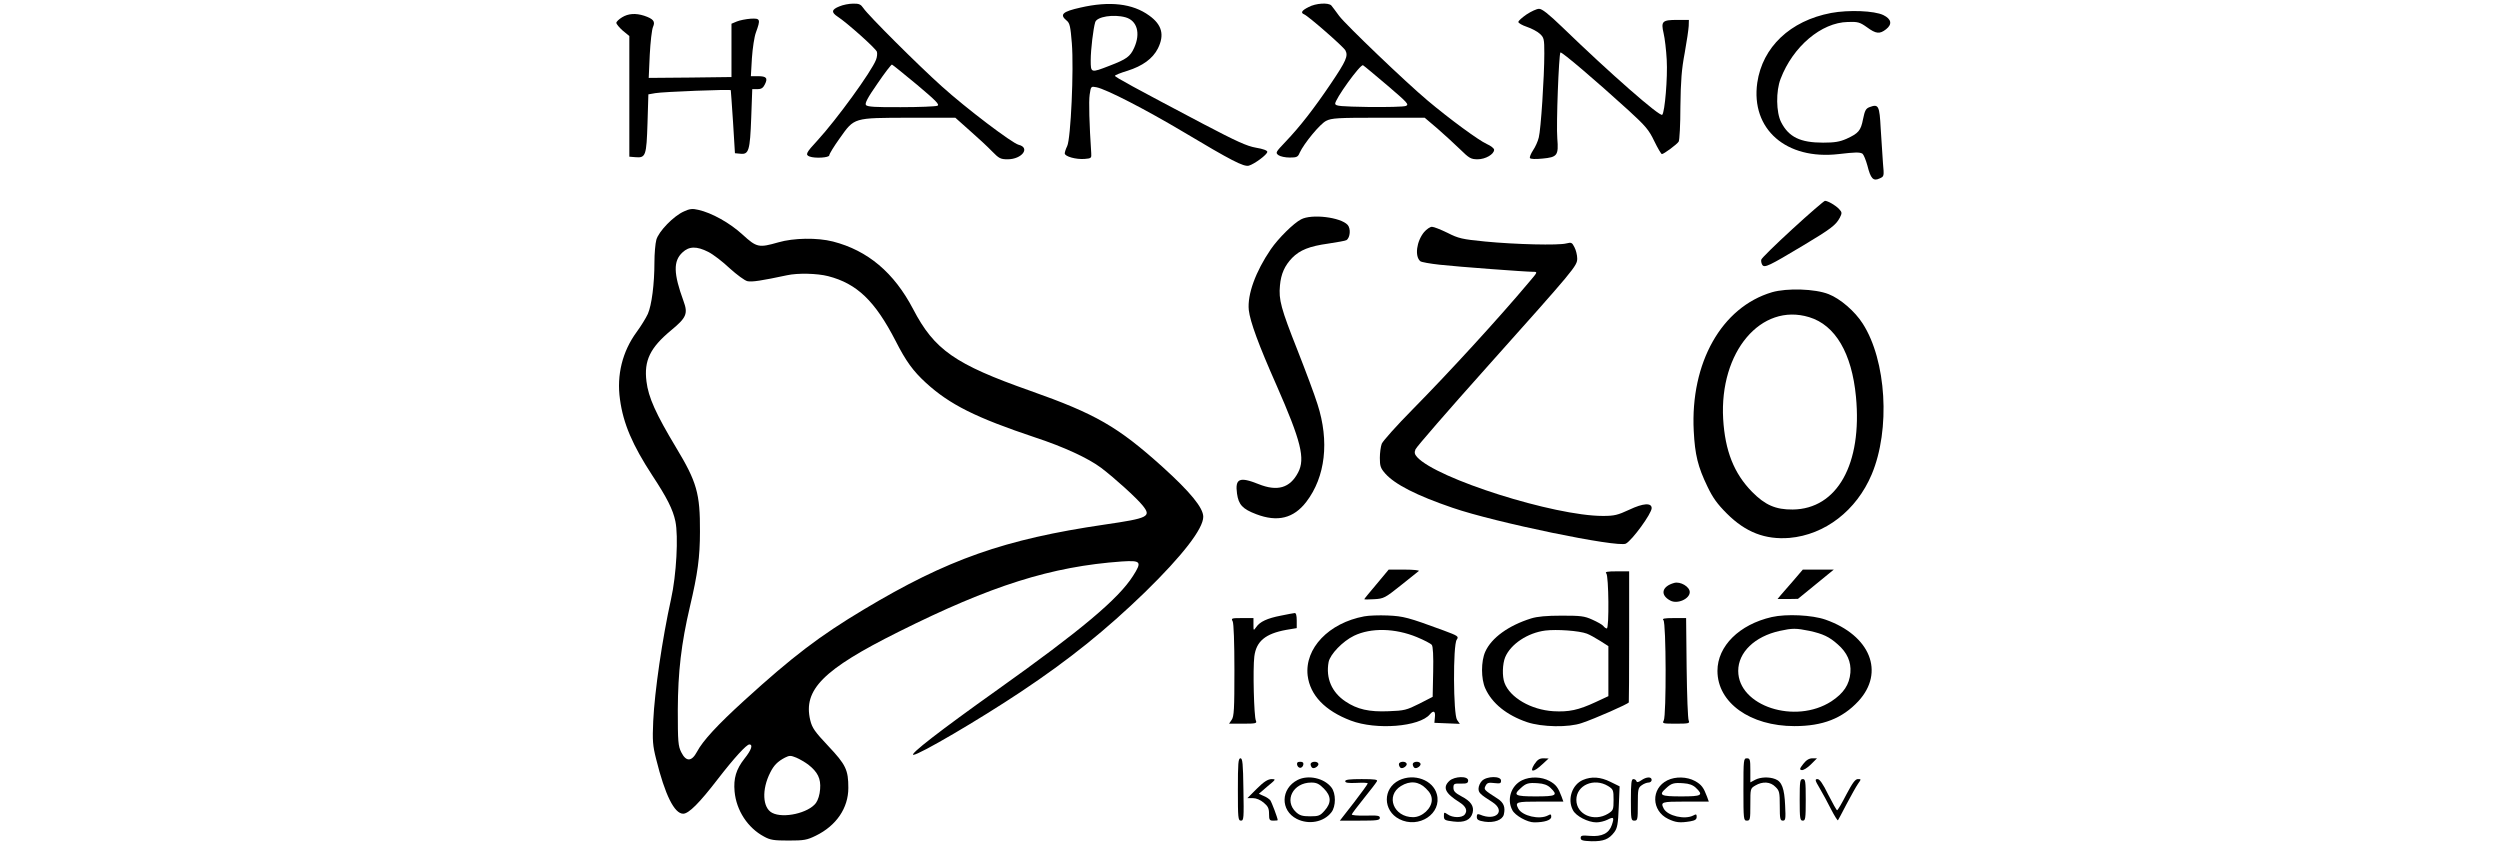 <?xml version="1.0" standalone="no"?>
<!DOCTYPE svg PUBLIC "-//W3C//DTD SVG 20010904//EN"
 "http://www.w3.org/TR/2001/REC-SVG-20010904/DTD/svg10.dtd">
<svg version="1.0" xmlns="http://www.w3.org/2000/svg"
 width="1444pt" height="488pt" viewBox="0 0 1444 488"
 preserveAspectRatio="xMidYMid meet">

<g transform="translate(0,488) scale(0.1,-0.1)"
fill="#000000" stroke="none">
<path d="M4848 4843 c-45 -18 -48 -34 -10 -59 54 -35 221 -184 227 -203 3 -10
1 -31 -5 -46 -26 -68 -227 -345 -339 -467 -65 -70 -71 -82 -45 -92 31 -12 114
-7 114 7 0 8 27 52 60 98 86 121 77 118 401 119 l267 0 83 -74 c46 -40 104
-94 129 -120 40 -41 49 -46 90 -46 83 0 133 67 63 84 -38 10 -301 209 -443
337 -136 122 -427 412 -453 452 -15 22 -25 27 -60 26 -23 0 -59 -7 -79 -16z
m448 -452 c113 -95 133 -116 118 -122 -11 -4 -105 -8 -210 -8 -145 -1 -194 2
-202 12 -8 9 8 41 66 124 42 62 80 111 84 110 4 -1 69 -54 144 -116z"/>
<path d="M6240 4836 c-103 -23 -121 -40 -80 -74 19 -15 23 -33 31 -132 12
-150 -6 -552 -27 -594 -8 -16 -14 -35 -14 -42 0 -18 66 -36 115 -32 38 3 40 5
38 33 -11 166 -15 300 -9 339 7 48 8 48 39 42 57 -11 287 -130 502 -258 278
-166 348 -202 378 -195 32 9 107 64 107 80 0 8 -24 17 -66 24 -52 9 -111 36
-302 136 -406 214 -512 272 -512 279 0 4 32 17 72 29 88 28 146 70 176 129 39
78 24 137 -50 190 -96 70 -229 85 -398 46z m261 -56 c67 -19 88 -92 50 -176
-23 -51 -44 -66 -143 -104 -108 -42 -108 -42 -108 33 0 60 15 184 26 219 10
32 106 47 175 28z"/>
<path d="M7558 4839 c-40 -20 -47 -33 -25 -42 23 -9 226 -186 238 -208 17 -32
5 -60 -84 -192 -98 -145 -178 -248 -261 -335 -58 -61 -60 -64 -42 -78 11 -8
40 -14 65 -14 41 0 48 3 58 28 25 54 118 167 153 184 31 16 68 18 302 18 l267
0 73 -62 c39 -34 98 -88 131 -120 53 -52 63 -58 102 -58 45 0 95 29 95 55 0 8
-19 23 -42 33 -47 21 -216 145 -343 252 -125 105 -471 436 -510 488 -19 26
-39 53 -45 60 -16 18 -90 14 -132 -9z m456 -453 c117 -100 126 -110 106 -118
-13 -5 -109 -7 -214 -6 -161 3 -191 5 -194 18 -4 23 146 232 161 223 7 -4 70
-57 141 -117z"/>
<path d="M8818 4797 c-26 -18 -48 -37 -48 -44 0 -6 22 -19 49 -28 27 -9 61
-27 75 -40 24 -22 26 -30 26 -114 0 -135 -20 -440 -32 -485 -5 -22 -20 -55
-33 -74 -13 -20 -21 -40 -18 -45 3 -6 33 -7 72 -3 86 8 94 18 86 116 -7 80 9
487 18 497 7 6 206 -164 394 -335 98 -90 117 -112 148 -177 20 -41 40 -75 44
-75 11 0 87 56 97 72 5 7 10 99 10 203 2 150 7 215 25 310 12 66 22 136 23
155 l1 35 -67 0 c-87 0 -95 -8 -79 -77 7 -29 15 -98 18 -153 6 -103 -11 -303
-26 -318 -13 -13 -299 237 -577 506 -80 77 -118 107 -135 106 -13 0 -45 -15
-71 -32z"/>
<path d="M10576 4805 c-236 -45 -396 -197 -426 -403 -38 -268 167 -447 470
-412 95 11 122 12 138 2 6 -5 19 -35 28 -68 19 -76 34 -92 70 -75 27 12 27 12
20 89 -3 42 -9 132 -13 199 -7 133 -12 144 -65 124 -21 -8 -27 -20 -37 -69
-13 -67 -26 -82 -96 -114 -39 -17 -68 -22 -135 -22 -131 0 -198 32 -242 118
-29 56 -31 180 -3 251 71 186 235 325 388 328 58 2 69 -1 110 -30 53 -39 74
-41 111 -12 37 29 31 59 -16 82 -52 25 -199 31 -302 12z"/>
<path d="M3593 4780 c-18 -11 -33 -25 -33 -32 0 -7 17 -27 37 -45 l38 -31 0
-349 0 -348 36 -3 c59 -5 63 9 69 197 l5 166 40 7 c44 8 434 23 436 17 1 -2 6
-85 13 -184 l11 -180 32 -3 c48 -5 55 18 62 207 l6 166 30 0 c22 0 33 7 43 28
18 36 9 47 -40 47 l-41 0 6 104 c4 58 14 124 23 148 28 77 26 83 -30 80 -27
-2 -63 -9 -80 -16 l-31 -13 0 -154 0 -154 -239 -3 -239 -2 6 134 c4 74 12 146
19 161 14 31 2 46 -51 64 -50 16 -92 13 -128 -9z"/>
<path d="M10353 3557 c-98 -90 -179 -169 -180 -177 -2 -8 1 -22 6 -30 13 -19
39 -6 236 112 162 97 189 118 212 161 13 26 13 31 -4 49 -19 21 -65 48 -82 48
-5 0 -90 -73 -188 -163z"/>
<path d="M3951 3659 c-60 -26 -147 -116 -160 -164 -6 -22 -11 -80 -11 -130 0
-126 -16 -248 -38 -298 -11 -24 -40 -71 -65 -105 -82 -112 -116 -248 -96 -389
19 -140 72 -263 186 -438 85 -129 120 -198 134 -266 18 -85 6 -311 -25 -449
-51 -231 -95 -534 -103 -705 -5 -114 -3 -141 17 -220 51 -206 105 -315 156
-315 32 0 94 62 200 200 95 123 166 200 182 200 23 0 12 -32 -28 -82 -48 -61
-64 -114 -57 -190 10 -109 76 -210 170 -260 36 -20 57 -23 142 -23 89 0 106 3
157 28 119 58 188 160 188 276 0 104 -14 134 -116 242 -78 83 -93 104 -104
149 -42 176 74 293 509 510 536 268 883 378 1291 407 111 7 117 -1 64 -84 -84
-132 -298 -312 -784 -658 -329 -234 -511 -375 -484 -375 34 1 377 202 619 363
281 187 494 359 719 577 216 211 336 366 336 435 0 52 -75 143 -235 288 -259
233 -386 306 -765 440 -434 153 -553 236 -676 472 -110 210 -261 338 -463 390
-90 23 -227 21 -316 -5 -112 -32 -124 -30 -206 45 -73 67 -178 126 -256 143
-33 8 -50 6 -82 -9z m140 -234 c28 -14 84 -57 124 -95 41 -37 87 -71 102 -74
25 -6 83 3 228 34 63 14 175 11 238 -5 167 -43 271 -143 390 -374 60 -118 101
-174 175 -242 138 -126 288 -201 632 -316 164 -54 305 -119 380 -175 79 -60
205 -174 241 -219 50 -63 33 -72 -221 -109 -579 -85 -908 -201 -1390 -490
-256 -153 -412 -272 -690 -525 -155 -141 -241 -234 -274 -297 -31 -58 -63 -59
-91 -3 -18 36 -20 60 -20 245 1 219 20 383 70 596 45 191 58 285 58 434 1 220
-18 286 -138 485 -117 195 -160 290 -171 382 -15 120 21 194 141 294 90 74
100 97 73 170 -58 159 -60 231 -6 281 38 36 82 37 149 3z m577 -2961 c55 -43
74 -81 69 -142 -2 -32 -12 -63 -24 -80 -43 -58 -188 -91 -253 -57 -56 29 -61
135 -11 233 21 42 43 64 85 86 26 13 33 13 65 0 19 -8 50 -26 69 -40z"/>
<path d="M7515 3613 c-43 -22 -131 -109 -175 -173 -88 -129 -136 -261 -127
-351 8 -68 56 -199 160 -434 142 -323 167 -424 125 -504 -47 -90 -120 -111
-229 -67 -110 44 -136 32 -124 -55 9 -64 32 -89 111 -119 123 -47 216 -24 289
71 111 145 134 350 65 564 -17 55 -70 196 -116 313 -95 240 -109 291 -101 373
6 67 27 114 70 159 45 46 101 68 209 83 52 8 99 16 105 20 22 14 26 67 7 88
-40 44 -207 65 -269 32z"/>
<path d="M8226 3540 c-44 -53 -56 -141 -22 -169 6 -5 56 -14 111 -20 108 -12
498 -41 541 -41 26 0 26 -1 -22 -57 -177 -211 -464 -524 -675 -738 -92 -93
-172 -183 -178 -198 -6 -16 -11 -53 -11 -82 0 -47 4 -59 31 -90 56 -63 181
-127 389 -198 246 -85 955 -231 1001 -207 37 20 149 174 149 205 0 32 -49 29
-129 -9 -67 -31 -86 -36 -153 -36 -281 0 -960 215 -1073 340 -14 16 -17 26 -9
45 5 13 189 225 409 471 512 573 525 588 525 631 0 19 -7 48 -16 65 -14 28
-18 29 -47 22 -45 -12 -294 -6 -469 11 -133 13 -154 18 -217 50 -39 19 -79 35
-90 35 -11 0 -31 -14 -45 -30z"/>
<path d="M10235 3192 c-291 -86 -472 -408 -452 -801 7 -138 24 -207 79 -321
31 -65 57 -101 112 -156 109 -109 222 -152 362 -141 205 18 387 158 475 367
109 259 85 658 -52 871 -45 71 -130 144 -197 170 -78 31 -240 36 -327 11z
m215 -144 c151 -46 246 -208 270 -459 37 -389 -108 -649 -365 -652 -99 -1
-160 26 -235 102 -105 107 -156 237 -167 421 -22 388 219 673 497 588z"/>
<path d="M7951 1506 c-39 -46 -71 -85 -71 -87 0 -2 26 -2 57 0 55 3 63 7 153
79 52 41 99 79 105 84 5 4 -32 8 -82 8 l-92 0 -70 -84z"/>
<path d="M10360 1528 c-30 -35 -63 -73 -74 -85 l-19 -23 59 0 59 1 103 84 104
85 -90 0 -89 0 -53 -62z"/>
<path d="M9278 1568 c14 -14 17 -318 3 -318 -5 0 -14 6 -20 14 -6 8 -35 24
-64 37 -46 21 -68 23 -177 23 -87 0 -141 -5 -176 -16 -131 -41 -229 -112 -265
-192 -25 -55 -25 -157 0 -212 39 -87 124 -155 241 -195 86 -29 241 -32 317 -5
75 25 268 110 271 119 1 4 2 176 2 382 l0 375 -72 0 c-56 0 -69 -3 -60 -12z
m-112 -348 c16 -6 50 -25 77 -42 l47 -30 0 -145 0 -144 -73 -34 c-101 -47
-155 -58 -245 -53 -128 8 -250 78 -282 164 -14 37 -12 109 4 148 32 76 130
141 232 154 66 8 195 -1 240 -18z"/>
<path d="M9670 1513 c-72 -20 -83 -70 -22 -102 41 -22 112 10 112 49 0 31 -54
63 -90 53z"/>
<path d="M7398 1324 c-78 -15 -121 -35 -142 -66 -16 -22 -16 -22 -16 15 l0 37
-65 0 c-62 0 -65 -1 -55 -19 6 -12 10 -121 10 -283 0 -222 -2 -267 -16 -286
l-15 -22 82 0 c74 0 80 2 73 18 -11 22 -18 299 -9 370 11 88 64 132 185 154
l60 10 0 44 c0 29 -4 44 -12 43 -7 -1 -43 -7 -80 -15z"/>
<path d="M7880 1320 c-205 -38 -345 -185 -327 -342 14 -113 99 -203 249 -260
147 -56 397 -36 457 36 21 25 33 19 29 -16 l-3 -33 73 -3 74 -3 -16 23 c-22
31 -24 433 -2 463 13 19 9 22 -77 54 -204 75 -230 82 -322 86 -49 2 -110 0
-135 -5z m304 -120 c41 -17 80 -37 86 -45 7 -8 10 -63 8 -156 l-3 -144 -78
-40 c-72 -36 -86 -40 -176 -43 -113 -5 -182 11 -249 56 -80 53 -115 135 -98
228 9 45 81 120 147 152 98 47 237 44 363 -8z"/>
<path d="M10234 1316 c-188 -43 -314 -168 -314 -311 0 -184 189 -319 445 -319
163 0 276 44 369 144 154 167 69 380 -190 471 -77 27 -226 34 -310 15z m218
-80 c77 -17 114 -34 163 -78 54 -47 78 -101 73 -163 -6 -70 -39 -119 -110
-166 -209 -135 -538 -27 -538 176 0 107 95 199 240 231 73 16 93 16 172 0z"/>
<path d="M9608 1298 c16 -16 17 -550 2 -579 -10 -18 -7 -19 71 -19 74 0 80 2
73 18 -5 9 -10 146 -12 305 l-3 287 -71 0 c-56 0 -69 -3 -60 -12z"/>
<path d="M7150 320 c0 -165 1 -180 18 -180 16 0 17 14 14 180 -2 150 -5 180
-17 180 -13 0 -15 -29 -15 -180z"/>
<path d="M8862 465 c-30 -48 -5 -48 46 0 l37 34 -30 1 c-23 0 -35 -8 -53 -35z"/>
<path d="M10070 320 c0 -173 1 -180 20 -180 19 0 20 7 20 93 0 92 0 93 29 110
42 25 87 22 116 -8 23 -22 25 -32 25 -110 0 -74 2 -85 18 -85 15 0 17 9 13 87
-4 98 -19 139 -57 153 -36 14 -85 12 -116 -4 l-28 -15 0 70 c0 62 -2 69 -20
69 -19 0 -20 -7 -20 -180z"/>
<path d="M10416 468 c-22 -28 -23 -34 -9 -36 8 -2 32 12 52 32 l36 36 -27 0
c-18 0 -35 -10 -52 -32z"/>
<path d="M7492 463 c2 -10 10 -18 18 -18 8 0 16 8 18 18 2 12 -3 17 -18 17
-15 0 -20 -5 -18 -17z"/>
<path d="M7570 466 c0 -8 5 -18 10 -21 13 -8 42 14 34 26 -9 15 -44 10 -44 -5z"/>
<path d="M8080 466 c0 -8 5 -18 10 -21 13 -8 42 14 34 26 -9 15 -44 10 -44 -5z"/>
<path d="M8160 466 c0 -8 5 -18 10 -21 13 -8 42 14 34 26 -9 15 -44 10 -44 -5z"/>
<path d="M7495 375 c-98 -50 -101 -176 -5 -225 69 -35 156 -19 200 38 27 34
27 110 0 144 -42 54 -134 74 -195 43z m151 -49 c44 -44 45 -83 5 -128 -26 -30
-35 -33 -84 -33 -45 0 -60 5 -81 24 -71 66 -18 171 88 171 30 0 45 -7 72 -34z"/>
<path d="M8081 373 c-95 -47 -94 -175 1 -224 113 -58 248 32 217 144 -22 82
-132 122 -218 80z m155 -47 c25 -24 34 -43 34 -66 0 -49 -55 -100 -108 -100
-113 0 -161 124 -70 180 52 32 103 27 144 -14z"/>
<path d="M8372 370 c-41 -38 -25 -72 58 -124 38 -24 48 -49 30 -71 -16 -20
-70 -19 -98 1 -21 14 -22 14 -22 -10 0 -22 5 -25 55 -31 64 -8 100 9 111 51 9
37 -10 66 -64 94 -37 20 -47 30 -47 50 0 23 4 25 43 24 34 -1 42 3 42 18 0 27
-78 25 -108 -2z"/>
<path d="M8560 370 c-11 -11 -20 -31 -20 -45 0 -24 9 -33 80 -78 80 -52 20
-112 -72 -72 -14 5 -18 2 -18 -13 0 -17 9 -22 45 -28 56 -8 103 10 111 41 10
42 0 69 -36 92 -79 51 -81 52 -69 75 9 17 18 19 50 15 34 -4 39 -2 39 14 0 28
-82 27 -110 -1z"/>
<path d="M8791 373 c-63 -31 -89 -110 -56 -172 16 -32 87 -71 126 -71 61 0 99
13 99 32 0 15 -3 17 -19 8 -49 -26 -148 -3 -171 39 -20 39 -14 41 125 41 l135
0 -10 28 c-20 53 -32 70 -70 91 -46 25 -112 27 -159 4z m164 -43 c46 -44 35
-50 -85 -50 -119 0 -132 7 -87 47 31 29 45 33 100 29 33 -2 55 -10 72 -26z"/>
<path d="M9143 375 c-63 -27 -91 -112 -58 -174 17 -35 88 -71 136 -71 19 0 47
7 63 15 37 19 41 15 26 -30 -16 -48 -57 -69 -127 -63 -45 4 -53 2 -53 -12 0
-14 11 -17 63 -19 69 -1 100 11 131 52 18 24 22 47 26 147 l5 118 -53 26 c-58
29 -110 32 -159 11z m145 -35 c30 -19 32 -23 32 -80 0 -57 -2 -61 -32 -80 -81
-49 -183 -5 -183 80 0 85 102 129 183 80z"/>
<path d="M9480 373 c-17 -12 -25 -13 -28 -5 -2 7 -10 12 -18 12 -11 0 -14 -23
-14 -120 0 -113 1 -120 20 -120 19 0 20 7 20 94 0 87 2 96 22 110 12 9 30 16
40 16 10 0 18 7 18 15 0 20 -30 19 -60 -2z"/>
<path d="M9631 373 c-96 -47 -93 -176 4 -223 44 -21 67 -24 128 -14 28 5 37
11 37 26 0 15 -3 17 -19 8 -49 -26 -148 -3 -171 39 -20 39 -14 41 125 41 l135
0 -10 28 c-20 53 -32 70 -70 91 -46 25 -112 27 -159 4z m164 -43 c46 -44 35
-50 -85 -50 -119 0 -132 7 -87 47 31 29 45 33 100 29 33 -2 55 -10 72 -26z"/>
<path d="M7260 325 l-55 -55 32 0 c19 0 43 -10 62 -26 25 -21 31 -33 31 -65 0
-35 3 -39 25 -39 14 0 25 1 25 3 0 12 -35 104 -43 115 -6 7 -23 19 -39 25
l-27 12 50 43 c50 41 50 42 23 42 -21 -1 -44 -15 -84 -55z"/>
<path d="M7770 368 c0 -10 18 -12 65 -10 36 2 65 1 65 -3 0 -4 -36 -54 -80
-111 l-81 -104 116 0 c98 0 115 2 115 16 0 13 -13 15 -82 13 -46 -1 -82 2 -80
7 1 5 33 47 70 93 37 46 71 90 75 98 6 10 -10 13 -88 13 -69 0 -95 -3 -95 -12z"/>
<path d="M10395 260 c0 -108 2 -120 18 -120 15 0 17 12 17 120 0 108 -2 120
-17 120 -16 0 -18 -12 -18 -120z"/>
<path d="M10510 328 c17 -29 47 -84 66 -122 19 -37 37 -66 40 -64 2 3 25 45
50 94 26 49 55 101 66 117 19 27 19 27 -1 27 -15 0 -31 -22 -67 -90 -25 -49
-49 -90 -53 -90 -3 0 -26 41 -51 90 -31 64 -50 90 -62 90 -16 0 -15 -7 12 -52z"/>
</g>
</svg>
